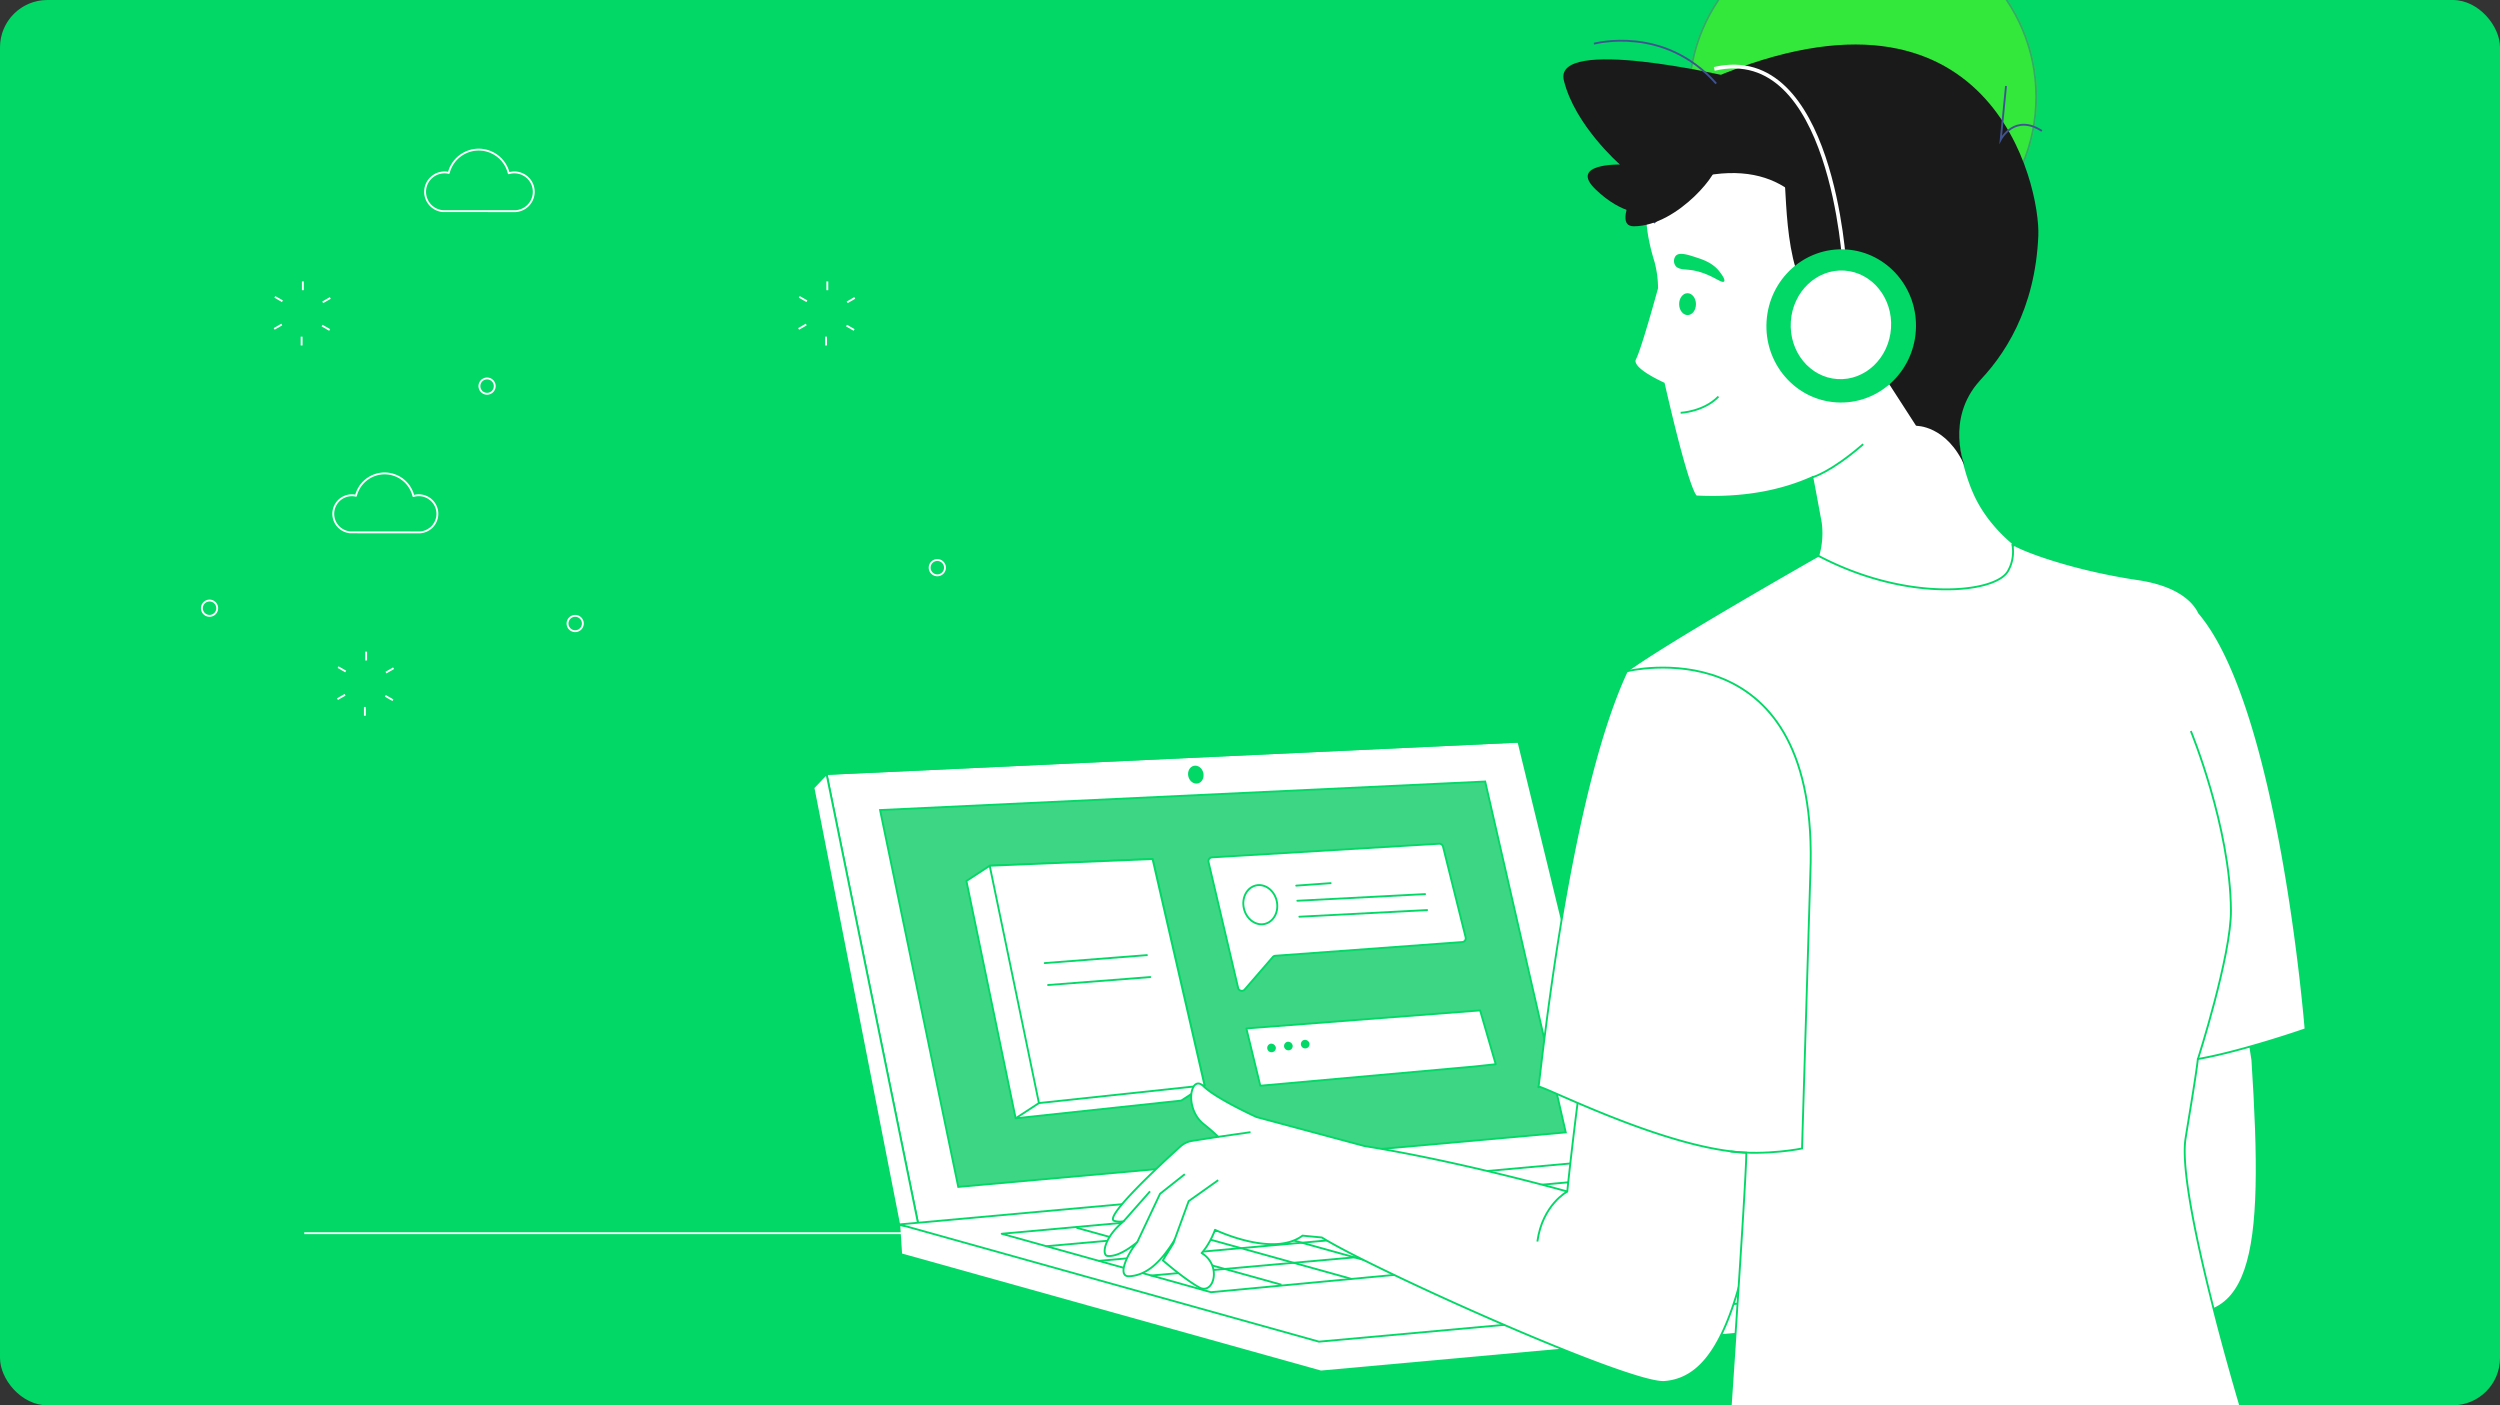 <svg xmlns="http://www.w3.org/2000/svg" xmlns:xlink="http://www.w3.org/1999/xlink" width="1320" height="742" viewBox="0 0 1320 742">
  <rect x="0" y="0" width="1320" height="742" fill="#333333" stroke="none"/>
  <defs>
    <clipPath id="clip-path">
      <rect id="Rectangle_365" data-name="Rectangle 365" width="1320" height="742" rx="25" transform="translate(1120 0.316)" fill="#fff" stroke="#707070" stroke-width="1"/>
    </clipPath>
  </defs>
  <g id="video-bg" transform="translate(-1120 -0.316)" clip-path="url(#clip-path)">
    <g id="Group_421" data-name="Group 421" transform="translate(1120 -40.736)">
      <rect id="Rectangle_364" data-name="Rectangle 364" width="1320" height="742" transform="translate(0 41.052)" fill="#01d866"/>
      <g id="Ellipse_54" data-name="Ellipse 54" transform="translate(891.22)" fill="#77ff01" stroke="#707070" stroke-width="1" opacity="0.42">
        <circle cx="92.195" cy="92.195" r="92.195" stroke="none"/>
        <circle cx="92.195" cy="92.195" r="91.695" fill="none"/>
      </g>
      <g id="Group_398" data-name="Group 398" transform="translate(160.645 62.54)">
        <g id="Group_397" data-name="Group 397" transform="translate(268.845 0)">
          <path id="Path_1064" data-name="Path 1064" d="M735.4,394.879c-20.138-34.572-12.413-107.326-12.413-107.326l-4.526,4.141c20.176-52.754,3.295-74.068,3.295-74.068-49.8-74.112-124.33-25.117-124.33-25.117s-54.683,8.735-34.452,74.09a53.9,53.9,0,0,1,1.893,13.842c-.16.586-8.615,31.586-11.611,37.4-2.172,4.219,8.774,10.034,15.114,12.979,14.16,61.866,17.348,59.667,17.348,59.667,25.023,1.189,44.955-2.9,61.1-10.154,2.224,11.635,4.5,24.156,4.5,24.156,5.379,42.594-54.747,69.993-54.747,69.993l114.112,43.1,113.392-72.34S759.939,437.007,735.4,394.879Z" transform="translate(-119.407 -149.829)" fill="#fff" stroke="#01d866" stroke-miterlimit="10" stroke-width="1"/>
          <g id="Group_391" data-name="Group 391" transform="translate(0 370.101)">
            <g id="Group_390" data-name="Group 390">
              <path id="Path_1065" data-name="Path 1065" d="M394.6,441.159l381.466-34.665,221.616,61.9,1.023,15.76L617.242,518.817l-221.615-61.9Z" transform="translate(-349.301 -186.252)" fill="#fff" stroke="#01d866" stroke-linejoin="round" stroke-width="1"/>
              <g id="Group_382" data-name="Group 382" transform="translate(6.914)">
                <path id="Path_1066" data-name="Path 1066" d="M427.675,573.007,801.419,551.08,744.265,316.658h0L378.945,333.7Z" transform="translate(-378.945 -316.658)" fill="#fff" stroke="#01d866" stroke-linejoin="round" stroke-width="1"/>
                <path id="Path_1067" data-name="Path 1067" d="M464.874,325.66c.586,2.567-.713,5.053-2.9,5.553s-4.44-1.177-5.026-3.744.713-5.053,2.9-5.553S464.289,323.093,464.874,325.66Z" transform="translate(-265.922 -309.153)" fill="#01d866"/>
              </g>
              <path id="Path_1068" data-name="Path 1068" d="M383.039,333.7l365.32-17.044L383.039,333.7l48.73,239.3-10.315-1.035-45.329-231Z" transform="translate(-376.125 -316.658)" fill="#fff" stroke="#01d866" stroke-linejoin="round" stroke-width="1"/>
              <g id="Group_383" data-name="Group 383" transform="translate(35.189 21.05)">
                <path id="Path_1069" data-name="Path 1069" d="M390.478,340.309l319.494-15.065L752.516,510.5,431.755,539.285Z" transform="translate(-390.478 -325.244)" fill="#3cd684" stroke="#01d866" stroke-miterlimit="10" stroke-width="1"/>
              </g>
              <path id="Path_1070" data-name="Path 1070" d="M394.6,441.159l221.615,61.9,381.466-34.666-221.615-61.9Z" transform="translate(-349.301 -186.252)" fill="#fff" stroke="#01d866" stroke-linejoin="round" stroke-width="1"/>
              <path id="Path_1071" data-name="Path 1071" d="M527.135,471.063,416.673,440.21l326.455-29.666,107.3,29.968Z" transform="translate(-317.266 -180.373)" fill="#fff" stroke="#01d866" stroke-linejoin="round" stroke-width="1"/>
              <line id="Line_4557" data-name="Line 4557" y1="29.343" x2="327.613" transform="translate(122.944 237.069)" fill="#fff" stroke="#01d866" stroke-linejoin="round" stroke-width="1"/>
              <line id="Line_4558" data-name="Line 4558" y1="29.343" x2="327.613" transform="translate(150.46 244.824)" fill="#fff" stroke="#01d866" stroke-linejoin="round" stroke-width="1"/>
              <line id="Line_4559" data-name="Line 4559" y1="29.343" x2="327.613" transform="translate(177.976 252.578)" fill="#fff" stroke="#01d866" stroke-linejoin="round" stroke-width="1"/>
              <line id="Line_4560" data-name="Line 4560" x2="108.234" y2="30.101" transform="translate(138.896 256.656)" fill="#fff" stroke="#01d866" stroke-linejoin="round" stroke-width="1"/>
              <line id="Line_4561" data-name="Line 4561" x2="108.234" y2="30.101" transform="translate(175.505 253.473)" fill="#fff" stroke="#01d866" stroke-linecap="round" stroke-linejoin="round" stroke-width="1"/>
              <line id="Line_4562" data-name="Line 4562" x2="108.234" y2="30.101" transform="translate(206.945 250.41)" fill="#fff" stroke="#01d866" stroke-linecap="round" stroke-linejoin="round" stroke-width="1"/>
              <line id="Line_4563" data-name="Line 4563" x2="108.234" y2="30.101" transform="translate(238.386 247.347)" fill="#fff" stroke="#405391" stroke-linecap="round" stroke-linejoin="round" stroke-width="1"/>
              <line id="Line_4564" data-name="Line 4564" x2="108.234" y2="30.101" transform="translate(269.826 244.284)" fill="#fff" stroke="#405391" stroke-linecap="round" stroke-linejoin="round" stroke-width="1"/>
              <line id="Line_4565" data-name="Line 4565" x2="106.805" y2="29.704" transform="translate(302.694 241.618)" fill="#fff" stroke="#405391" stroke-linecap="round" stroke-linejoin="round" stroke-width="1"/>
              <line id="Line_4566" data-name="Line 4566" x2="107.885" y2="30.004" transform="translate(334.004 238.519)" fill="#fff" stroke="#405391" stroke-linecap="round" stroke-linejoin="round" stroke-width="1"/>
              <line id="Line_4567" data-name="Line 4567" x2="107.37" y2="29.861" transform="translate(366.002 235.611)" fill="#fff" stroke="#405391" stroke-linecap="round" stroke-linejoin="round" stroke-width="1"/>
              <line id="Line_4568" data-name="Line 4568" x2="106.256" y2="29.551" transform="translate(398.514 232.846)" fill="#fff" stroke="#405391" stroke-linecap="round" stroke-linejoin="round" stroke-width="1"/>
              <g id="Group_389" data-name="Group 389" transform="translate(80.783 53.895)">
                <g id="Group_384" data-name="Group 384" transform="translate(127.767)">
                  <path id="Path_1072" data-name="Path 1072" d="M463.109,345.843l119.935-7.2a2,2,0,0,1,2.023,1.515l11.944,47.916a2,2,0,0,1-1.77,2.479L496.488,397.8a2.018,2.018,0,0,0-1.174.512L480.18,415.8a2,2,0,0,1-3.315-1.142l-15.636-66.436A2,2,0,0,1,463.109,345.843Z" transform="translate(-461.192 -338.641)" fill="#fff" stroke="#01d866" stroke-linejoin="round" stroke-width="1"/>
                </g>
                <g id="Group_385" data-name="Group 385" transform="translate(147.811 88.011)">
                  <path id="Path_1073" data-name="Path 1073" d="M469.368,384.062l123.418-9.521,8.238,28.415-5.736.613-5.62.6L476.722,414.306Z" transform="translate(-469.368 -374.541)" fill="#fff" stroke="#01d866" stroke-linejoin="round" stroke-width="1"/>
                </g>
                <g id="Group_387" data-name="Group 387" transform="translate(0 8.074)">
                  <path id="Path_1074" data-name="Path 1074" d="M534.8,461.44,507.356,341.935l-85.99,3.558-12.29,8.036,25.993,125.3,87.441-9.351Z" transform="translate(-409.076 -341.935)" fill="#fff" stroke="#01d866" stroke-linejoin="round" stroke-width="1"/>
                  <g id="Group_386" data-name="Group 386" transform="translate(12.29)">
                    <path id="Path_1075" data-name="Path 1075" d="M414.089,345.492l85.99-3.558L527.523,461.44l-87.441,9.351Z" transform="translate(-414.089 -341.935)" fill="#fff" stroke="#01d866" stroke-linejoin="round" stroke-width="1"/>
                  </g>
                  <line id="Line_4569" data-name="Line 4569" y1="8.036" x2="12.29" transform="translate(25.993 128.857)" fill="#fff" stroke="#01d866" stroke-miterlimit="10" stroke-width="1"/>
                  <line id="Line_4570" data-name="Line 4570" y1="4.204" x2="53.945" transform="translate(41.337 50.747)" fill="#fff" stroke="#01d866" stroke-linecap="round" stroke-linejoin="round" stroke-width="1"/>
                  <line id="Line_4571" data-name="Line 4571" y1="4.204" x2="53.945" transform="translate(43.115 62.327)" fill="#fff" stroke="#01d866" stroke-linecap="round" stroke-linejoin="round" stroke-width="1"/>
                </g>
                <g id="Group_388" data-name="Group 388" transform="translate(174.141 20.816)">
                  <line id="Line_4572" data-name="Line 4572" y1="1.314" x2="18.151" fill="#fff" stroke="#01d866" stroke-linecap="round" stroke-linejoin="round" stroke-width="1"/>
                  <line id="Line_4573" data-name="Line 4573" y1="3.516" x2="67.438" transform="translate(0.577 5.784)" fill="#fff" stroke="#01d866" stroke-linecap="round" stroke-linejoin="round" stroke-width="1"/>
                  <line id="Line_4574" data-name="Line 4574" y1="3.516" x2="67.438" transform="translate(1.654 14.213)" fill="#fff" stroke="#01d866" stroke-linecap="round" stroke-linejoin="round" stroke-width="1"/>
                </g>
                <path id="Path_1076" data-name="Path 1076" d="M486.349,355.92c1.282,5.612-1.562,11.047-6.347,12.141s-9.706-2.57-10.988-8.181,1.562-11.045,6.347-12.138S485.07,350.311,486.349,355.92Z" transform="translate(-322.517 -325.712)" fill="#fff" stroke="#01d866" stroke-linejoin="round" stroke-width="1"/>
                <path id="Path_1077" data-name="Path 1077" d="M478.365,383.815a2.283,2.283,0,1,1-2.785-2.074A2.471,2.471,0,0,1,478.365,383.815Z" transform="translate(-314.989 -276.149)" fill="#01d866"/>
                <path id="Path_1078" data-name="Path 1078" d="M481.992,383.4a2.283,2.283,0,1,1-2.785-2.074A2.472,2.472,0,0,1,481.992,383.4Z" transform="translate(-309.726 -276.746)" fill="#01d866"/>
                <path id="Path_1079" data-name="Path 1079" d="M485.618,382.992a2.283,2.283,0,1,1-2.785-2.074A2.471,2.471,0,0,1,485.618,382.992Z" transform="translate(-304.463 -277.343)" fill="#01d866"/>
              </g>
            </g>
          </g>
          <path id="Path_1080" data-name="Path 1080" d="M746.843,296.76s-4.989-26.973-7.666,67.287c-2.5,88.233-3.491,180.823-3.491,180.823s-47.8,1.41-98.961,23.736l-33.116,13.761s85.97,47.62,147.165,66.627c56.35,17.5,61.638-25.512,54.921-130.062C805.694,518.931,773.644,304.2,746.843,296.76Z" transform="translate(-45.911 19.372)" fill="#fff" stroke="#01d866" stroke-linejoin="round" stroke-width="1"/>
          <path id="Path_1081" data-name="Path 1081" d="M595.511,173.763s-71.837,38.314-30.719,76.782l48.814-48.779Z" transform="translate(-120.7 -153.983)" fill="#405391"/>
          <path id="Path_1082" data-name="Path 1082" d="M613.605,262.806s16.146-.427,25.8,21.442c0,0-10.6-24.83,7.89-45.372Z" transform="translate(-31.399 -59.465)" fill="#1a1a1a"/>
          <path id="Path_1083" data-name="Path 1083" d="M600.6,184.29s-87.858,86.039-35.2,61.93c110.021-50.371,104.379,76.571,104.379,76.571s15.153-13.807,9.554.645l28.664,44.416s61.256-23.163,64.534-100.329C773.631,241.464,748,121.968,600.6,184.29Z" transform="translate(-125.786 -164.511)" fill="#1a1a1a"/>
          <path id="Path_1084" data-name="Path 1084" d="M585.181,194.583c1.652,13.177,0,65.742,23.236,69.6s-3.993-66.031-3.993-66.031Z" transform="translate(-72.659 -123.761)" fill="#1a1a1a"/>
          <g id="Group_392" data-name="Group 392" transform="translate(153.75 340.384)">
            <path id="Path_1085" data-name="Path 1085" d="M723.808,317.538c-27.816,125.059-40.694,254.25-40.694,254.25S628.159,556.192,576,547.766l-56.971-15.3c-1.841-.841-21.589-9.944-28-16.288-6.727-6.656-10.432,11.665.15,20.037a100.865,100.865,0,0,1,7.661,6.683l-13.727,2.138a12.173,12.173,0,0,0-6.323,3.011c-9.564,8.666-40.743,37.458-34.837,39.25a11.18,11.18,0,0,0,4.906.208c-10.657,8.8-11.508,17.988-8.519,18.294,4.46.461,10.1-2.734,15.717-7.281-4.93,5.7-11.044,18.313-4.212,18,9.176-.422,16.867-7.553,24.187-19.608,0,0-1.8,3.126-1.005,2.413l-5.437,8.806s11.086,9.74,19.154,14.266c7.688,4.312,12.192-11.579,1.307-18.115,0,0,3.918-3.927,7.092-12.273,0,0,30.567,14.773,46.188,3.069l10.213.981c26.7,16.72,162.291,77.664,180.867,76.279,42.187-3.148,50.206-86.1,70.606-267.42C805.012,404.914,736.279,261.465,723.808,317.538Z" transform="translate(-438.839 -304.537)" fill="#fff" stroke="#01d866" stroke-linejoin="round" stroke-width="1"/>
            <path id="Path_1086" data-name="Path 1086" d="M547.824,413.548s-13.136,6.992-15.784,26.409" transform="translate(-303.549 -146.296)" fill="none" stroke="#01d866" stroke-miterlimit="10" stroke-width="1"/>
          </g>
          <path id="Path_1087" data-name="Path 1087" d="M880.466,545.959c21.741-3.6,56.853-15.614,56.882-15.744,0,0-13.462-169.634-56.252-219.859-2.174-4.67-9.378-14.354-32.329-17.742-6.813-1.005-13.514-2.26-19.92-3.638h0c-22.454-4.83-40.741-11.542-45.965-14.857,0,0,.03.2.066.505-.12-.071-.282-.152-.39-.221a21.271,21.271,0,0,1-.581,9.833c-.149.471-.3.944-.488,1.422-.081.2-.172.409-.26.615a19.675,19.675,0,0,1-1.174,2.309h0c-7.024,11.564-53.514,16.239-100-8.326,0,0-79.849,45.283-101.121,60.989-32.66,69.574-46.686,226.692-46.686,219.4,0-1.988,66.549,32.876,109.785,34.773.233,12.327-10.581,168.079-10.581,168.079s188.038,9.6,271.356-34.717c0,0-32.837-109.368-28.973-139.893C874.3,585.275,879.541,554.868,880.466,545.959Z" transform="translate(-149.486 -8.308)" fill="#fff" stroke="#01d866" stroke-miterlimit="10" stroke-width="1"/>
          <path id="Path_1088" data-name="Path 1088" d="M624.185,178.633S532.1,157.157,537.9,180.854s29.613,44.391,29.613,44.391-27.142-.679-12.9,13.1S580.774,251.1,580.774,251.1Z" transform="translate(-141.673 -159.861)" fill="#1a1a1a"/>
          <path id="Path_1089" data-name="Path 1089" d="M591.257,270.073s9.473-2.386,26.845-17.478" transform="translate(-63.839 -39.551)" fill="none" stroke="#01d866" stroke-miterlimit="10" stroke-width="1"/>
          <path id="Path_1090" data-name="Path 1090" d="M638.9,276.591s-6.4-118.65-68.76-104.093" transform="translate(-94.497 -157.615)" fill="none" stroke="#fff" stroke-miterlimit="10" stroke-width="2"/>
          <g id="Group_394" data-name="Group 394" transform="translate(501.189 108.217)">
            <g id="Group_393" data-name="Group 393" transform="translate(0 0)">
              <ellipse id="Ellipse_55" data-name="Ellipse 55" cx="39.956" cy="38.985" rx="39.956" ry="38.985" transform="translate(0 79.747) rotate(-86.313)" fill="#01d866" stroke="#01d866" stroke-miterlimit="10" stroke-width="1"/>
              <path id="Path_1091" data-name="Path 1091" d="M639.576,245.583c-1.02,15.82-13.692,27.882-28.3,26.938s-25.632-14.531-24.612-30.348,13.692-27.882,28.3-26.938S640.6,229.765,639.576,245.583Z" transform="translate(-571.795 -202.076)" fill="#fff"/>
            </g>
          </g>
          <g id="Group_395" data-name="Group 395" transform="translate(454.378 112.56)">
            <path id="Path_1092" data-name="Path 1092" d="M562.572,225.892c.03,3.187,2.04,5.754,4.494,5.732s4.417-2.626,4.388-5.813-2.04-5.756-4.494-5.734S562.543,222.7,562.572,225.892Z" transform="translate(-559.856 -199.314)" fill="#01d866"/>
            <path id="Path_1093" data-name="Path 1093" d="M585.857,221.417c-3.582-4.913-8.664-6.641-12.7-7.955-4.484-1.459-8.9-2.893-10.787-.807a4.476,4.476,0,0,0-.223,5.08c1.353,2.074,4.393,2,7.222,2.292,11.01,1.145,17.3,7.742,18.551,6.122C588.633,225.222,586.823,222.741,585.857,221.417Z" transform="translate(-561.464 -211.608)" fill="#01d866"/>
          </g>
          <path id="Path_1094" data-name="Path 1094" d="M562.9,250.9s12.079-.5,19.951-8.561" transform="translate(-105.004 -54.435)" fill="none" stroke="#01d866" stroke-miterlimit="10" stroke-width="1"/>
          <path id="Path_1095" data-name="Path 1095" d="M544.213,167.269c.8-.1,37.1-9.98,64.568,21.052" transform="translate(-132.128 -165.695)" fill="none" stroke="#405391" stroke-miterlimit="10" stroke-width="1"/>
          <path id="Path_1096" data-name="Path 1096" d="M634.626,175.452l-2.792,28.292s7.289-14.023,21.726-4.55" transform="translate(-4.939 -151.532)" fill="none" stroke="#405391" stroke-miterlimit="10" stroke-width="1"/>
          <path id="Path_1097" data-name="Path 1097" d="M570.53,187.968s-30.762,43.472-15.065,43.384c23.7-.132,47.14-30.939,42.844-32.54S570.53,187.968,570.53,187.968Z" transform="translate(-122.272 -133.363)" fill="#1a1a1a"/>
          <path id="Path_1098" data-name="Path 1098" d="M445.86,445.694l12.056-25.541,13.054-10.339" transform="translate(-274.897 188.669)" fill="#fff" stroke="#01d866" stroke-miterlimit="10" stroke-width="1"/>
          <line id="Line_4575" data-name="Line 4575" y1="15.814" x2="13.964" transform="translate(163.764 607.537)" fill="#fff" stroke="#01d866" stroke-miterlimit="10" stroke-width="1"/>
          <path id="Path_1099" data-name="Path 1099" d="M477.379,411.1l-15.591,11.061L453.6,444.63" transform="translate(-263.665 190.54)" fill="#fff" stroke="#01d866" stroke-linejoin="round" stroke-width="1"/>
          <g id="Group_396" data-name="Group 396" transform="translate(429.454 330.999)">
            <path id="Path_1100" data-name="Path 1100" d="M551.3,302.646s99.295-24.563,97.089,101.2l-4.56,150.774s-18.534,3.824-37.816,1.564" transform="translate(-551.298 -300.709)" fill="none" stroke="#01d866" stroke-miterlimit="10" stroke-width="1"/>
          </g>
          <path id="Path_1101" data-name="Path 1101" d="M672.775,314.371s20.817,50.358,21.182,94.62c.2,23.793-17.5,78.819-17.5,78.819" transform="translate(54.493 50.123)" fill="none" stroke="#01d866" stroke-miterlimit="10" stroke-width="1"/>
          <line id="Line_4576" data-name="Line 4576" y1="2.446" x2="17.025" transform="translate(213.746 576.298)" fill="#fff" stroke="#01d866" stroke-linejoin="round" stroke-width="1"/>
        </g>
        <path id="Path_1102" data-name="Path 1102" d="M0,0H315.17" transform="translate(0 629.632)" fill="#fff" stroke="#fff" stroke-width="1"/>
      </g>
      <g id="Group_420" data-name="Group 420" transform="translate(106.594 120.048)">
        <path id="Path_1103" data-name="Path 1103" d="M541.659,265.4a4.044,4.044,0,1,1-4.043-4.043A4.043,4.043,0,0,1,541.659,265.4Z" transform="translate(-340.509 -15.18)" fill="#01d866" stroke="#fff" stroke-linejoin="round" stroke-width="1"/>
        <path id="Path_1104" data-name="Path 1104" d="M657.818,247.487a4.043,4.043,0,1,1-4.043-4.043A4.044,4.044,0,0,1,657.818,247.487Z" transform="translate(-265.465 -26.752)" fill="#01d866" stroke="#fff" stroke-linejoin="round" stroke-width="1"/>
        <path id="Path_1105" data-name="Path 1105" d="M513.394,189.25a4.043,4.043,0,1,1-4.043-4.043A4.044,4.044,0,0,1,513.394,189.25Z" transform="translate(-358.768 -64.376)" fill="#01d866" stroke="#fff" stroke-linejoin="round" stroke-width="1"/>
        <path id="Path_1106" data-name="Path 1106" d="M424.368,260.488a4.043,4.043,0,1,1-4.043-4.043A4.041,4.041,0,0,1,424.368,260.488Z" transform="translate(-416.283 -18.353)" fill="#01d866" stroke="#fff" stroke-linejoin="round" stroke-width="1"/>
        <path id="Path_1107" data-name="Path 1107" d="M504.108,246.8a9.812,9.812,0,1,0-3.366-19.188,15.632,15.632,0,0,0-30.341-.174,9.809,9.809,0,1,0-2.937,19.346Z" transform="translate(-389.058 -44.698)" fill="rgba(255,255,255,0)" stroke="#fff" stroke-linejoin="round" stroke-width="1"/>
        <path id="Path_1108" data-name="Path 1108" d="M535.561,144.3a10.24,10.24,0,1,0-3.513-20.026,16.316,16.316,0,0,0-31.668-.183,10.238,10.238,0,1,0-3.065,20.192Z" transform="translate(-370.03 -111.8)" fill="rgba(255,255,255,0)" stroke="#fff" stroke-linejoin="round" stroke-width="1"/>
        <g id="Group_405" data-name="Group 405" transform="translate(315.086 69.574)">
          <g id="Group_399" data-name="Group 399" transform="translate(15.145)">
            <line id="Line_4577" data-name="Line 4577" y2="4.645" fill="#fff" stroke="#fff" stroke-linejoin="round" stroke-width="1"/>
          </g>
          <g id="Group_400" data-name="Group 400" transform="translate(0.331 8.171)">
            <line id="Line_4578" data-name="Line 4578" x2="4.023" y2="2.322" fill="#fff" stroke="#fff" stroke-linejoin="round" stroke-width="1"/>
          </g>
          <g id="Group_401" data-name="Group 401" transform="translate(0 22.764)">
            <line id="Line_4579" data-name="Line 4579" y1="2.322" x2="4.023" fill="#fff" stroke="#fff" stroke-linejoin="round" stroke-width="1"/>
          </g>
          <g id="Group_402" data-name="Group 402" transform="translate(14.483 29.185)">
            <line id="Line_4580" data-name="Line 4580" y1="4.645" fill="#fff" stroke="#fff" stroke-linejoin="round" stroke-width="1"/>
          </g>
          <g id="Group_403" data-name="Group 403" transform="translate(25.275 23.337)">
            <line id="Line_4581" data-name="Line 4581" x1="4.023" y1="2.322" fill="#fff" stroke="#fff" stroke-linejoin="round" stroke-width="1"/>
          </g>
          <g id="Group_404" data-name="Group 404" transform="translate(25.606 8.744)">
            <line id="Line_4582" data-name="Line 4582" x1="4.023" y2="2.322" fill="#fff" stroke="#fff" stroke-linejoin="round" stroke-width="1"/>
          </g>
        </g>
        <g id="Group_412" data-name="Group 412" transform="translate(38.169 69.574)">
          <g id="Group_406" data-name="Group 406" transform="translate(15.145)">
            <line id="Line_4583" data-name="Line 4583" y2="4.645" fill="#fff" stroke="#fff" stroke-linejoin="round" stroke-width="1"/>
          </g>
          <g id="Group_407" data-name="Group 407" transform="translate(0.331 8.171)">
            <line id="Line_4584" data-name="Line 4584" x2="4.023" y2="2.322" fill="#fff" stroke="#fff" stroke-linejoin="round" stroke-width="1"/>
          </g>
          <g id="Group_408" data-name="Group 408" transform="translate(0 22.764)">
            <line id="Line_4585" data-name="Line 4585" y1="2.322" x2="4.023" fill="#fff" stroke="#fff" stroke-linejoin="round" stroke-width="1"/>
          </g>
          <g id="Group_409" data-name="Group 409" transform="translate(14.483 29.185)">
            <line id="Line_4586" data-name="Line 4586" y1="4.645" fill="#fff" stroke="#fff" stroke-linejoin="round" stroke-width="1"/>
          </g>
          <g id="Group_410" data-name="Group 410" transform="translate(25.275 23.337)">
            <line id="Line_4587" data-name="Line 4587" x1="4.023" y1="2.322" fill="#fff" stroke="#fff" stroke-linejoin="round" stroke-width="1"/>
          </g>
          <g id="Group_411" data-name="Group 411" transform="translate(25.606 8.744)">
            <line id="Line_4588" data-name="Line 4588" x1="4.023" y2="2.322" fill="#fff" stroke="#fff" stroke-linejoin="round" stroke-width="1"/>
          </g>
        </g>
        <g id="Group_419" data-name="Group 419" transform="translate(71.579 265.074)">
          <g id="Group_413" data-name="Group 413" transform="translate(15.145)">
            <line id="Line_4589" data-name="Line 4589" y2="4.645" fill="#fff" stroke="#fff" stroke-linejoin="round" stroke-width="1"/>
          </g>
          <g id="Group_414" data-name="Group 414" transform="translate(0.331 8.171)">
            <line id="Line_4590" data-name="Line 4590" x2="4.023" y2="2.322" fill="#fff" stroke="#fff" stroke-linejoin="round" stroke-width="1"/>
          </g>
          <g id="Group_415" data-name="Group 415" transform="translate(0 22.764)">
            <line id="Line_4591" data-name="Line 4591" y1="2.322" x2="4.023" fill="#fff" stroke="#fff" stroke-linejoin="round" stroke-width="1"/>
          </g>
          <g id="Group_416" data-name="Group 416" transform="translate(14.484 29.185)">
            <line id="Line_4592" data-name="Line 4592" y1="4.645" fill="#fff" stroke="#fff" stroke-linejoin="round" stroke-width="1"/>
          </g>
          <g id="Group_417" data-name="Group 417" transform="translate(25.275 23.337)">
            <line id="Line_4593" data-name="Line 4593" x1="4.023" y1="2.322" fill="#fff" stroke="#fff" stroke-linejoin="round" stroke-width="1"/>
          </g>
          <g id="Group_418" data-name="Group 418" transform="translate(25.606 8.744)">
            <line id="Line_4594" data-name="Line 4594" x1="4.023" y2="2.322" fill="#fff" stroke="#fff" stroke-linejoin="round" stroke-width="1"/>
          </g>
        </g>
      </g>
    </g>
  </g>
</svg>

